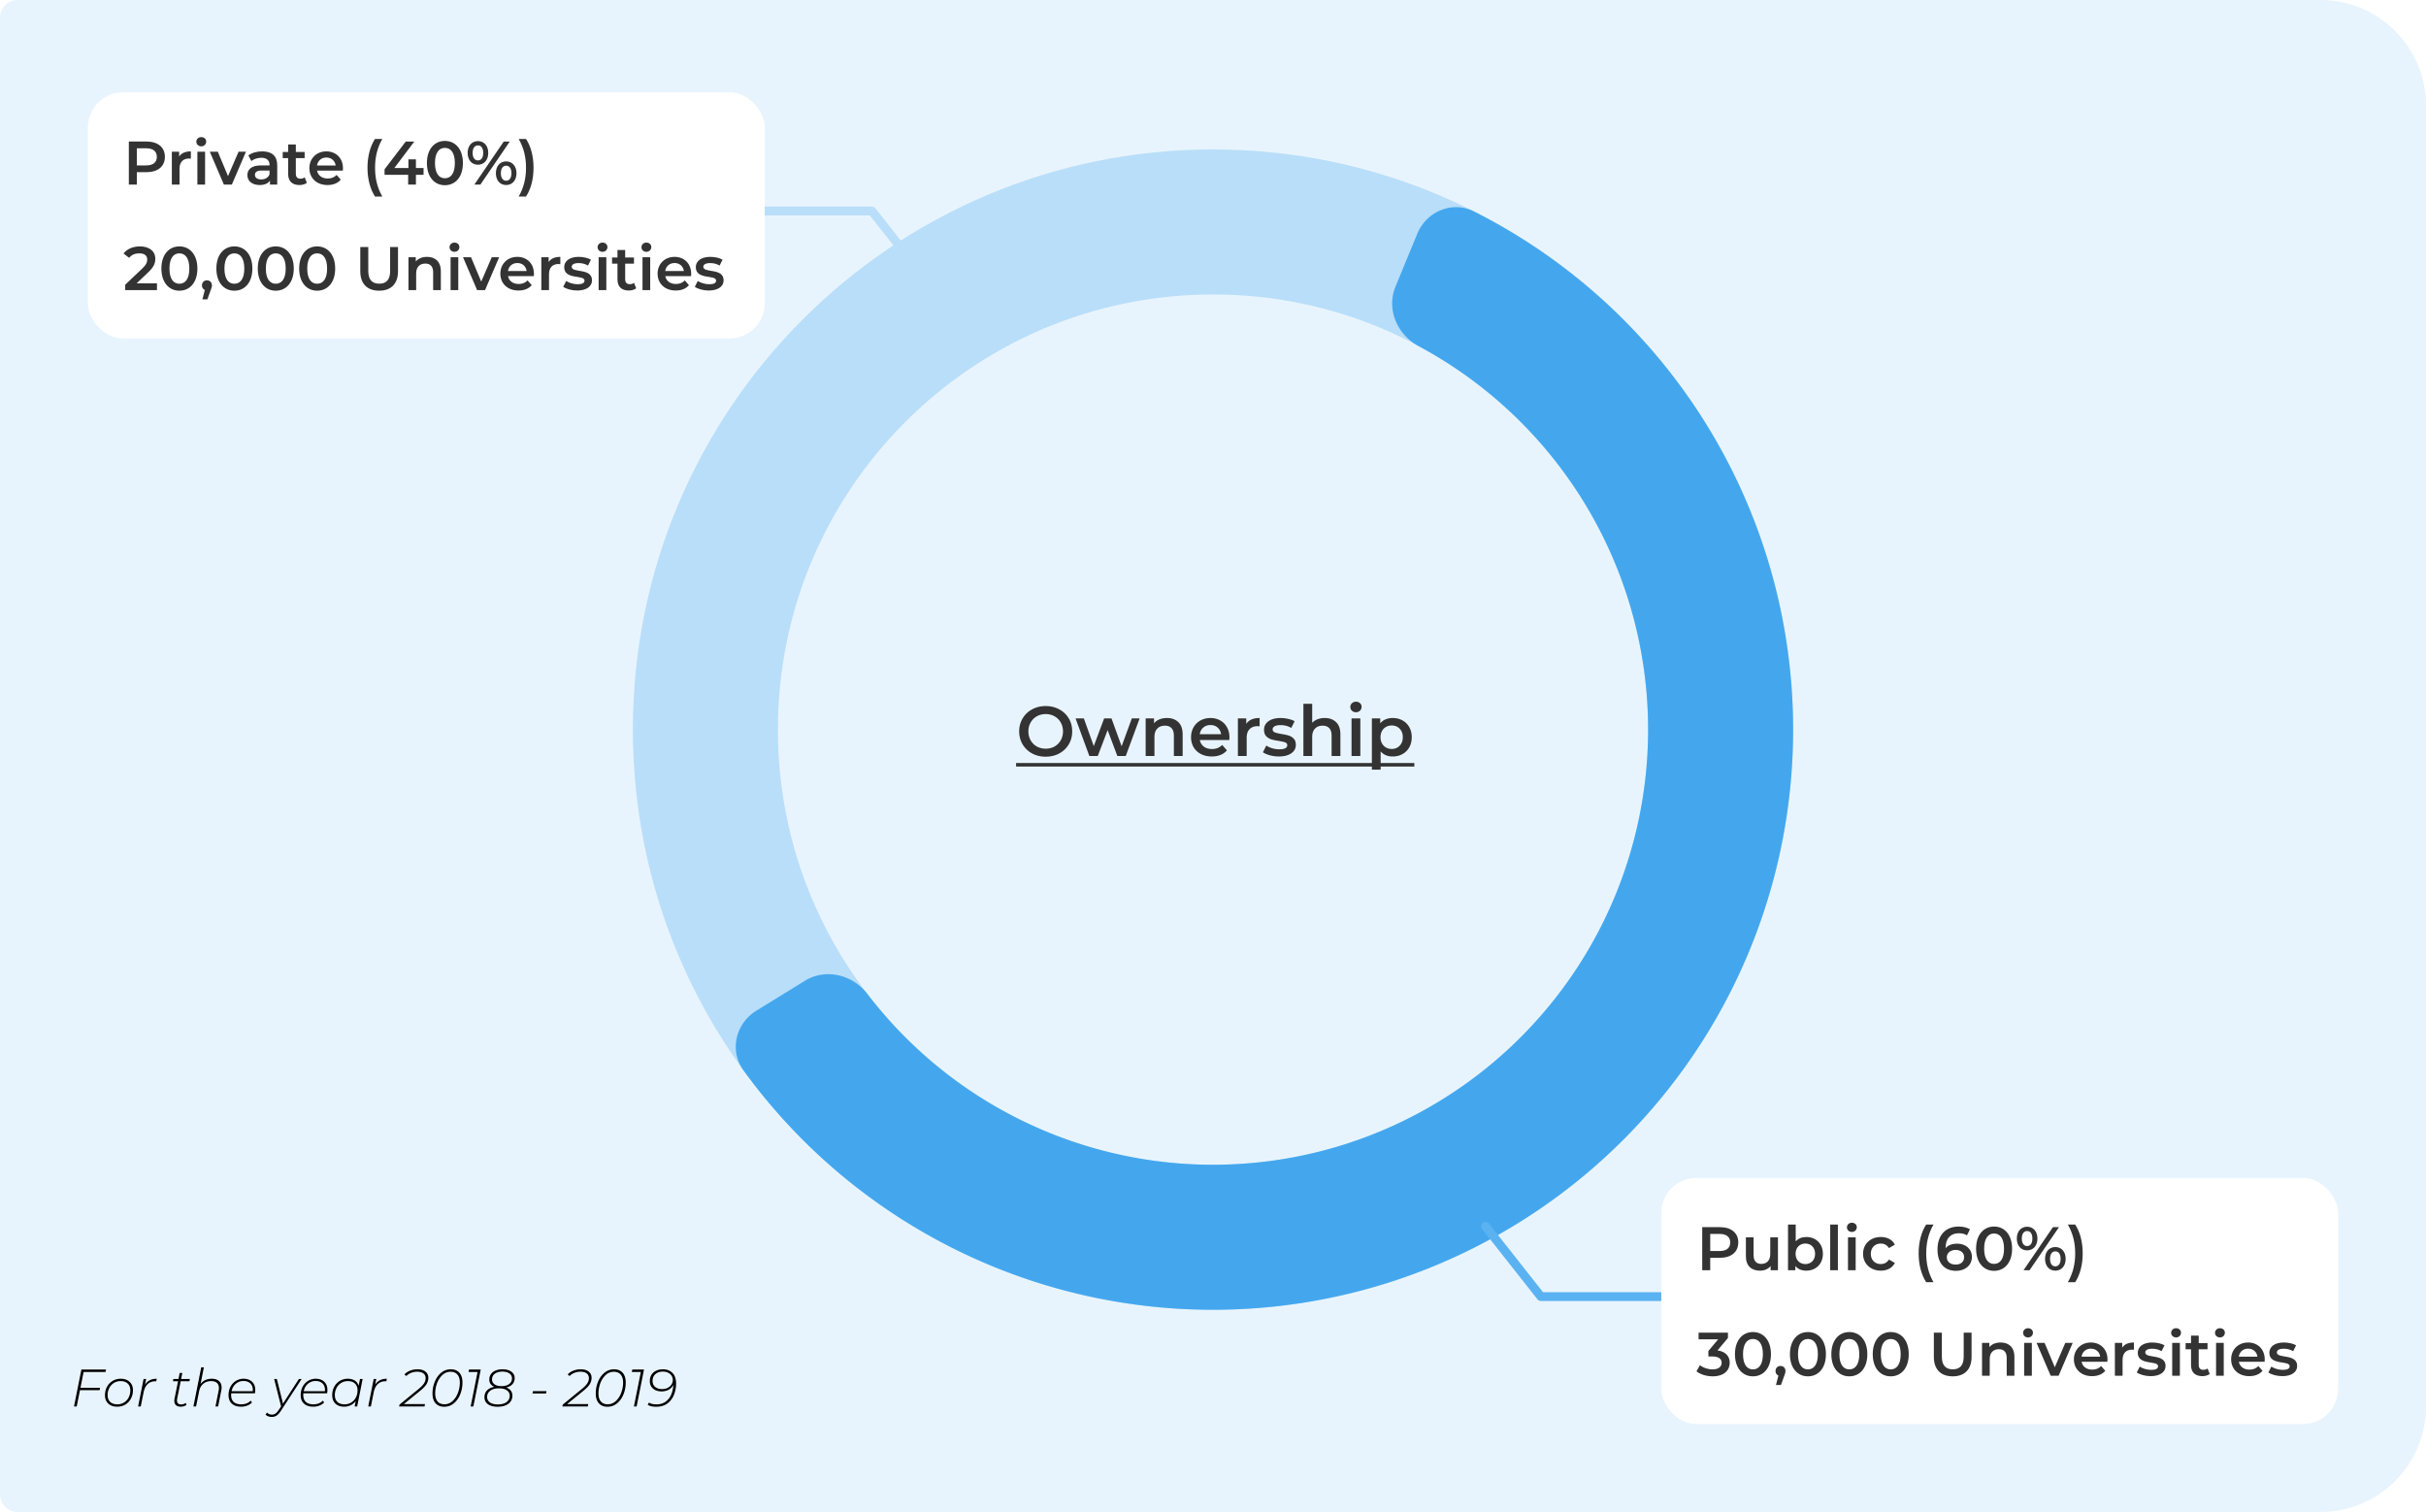 <svg width="552" height="344" fill="none" xmlns="http://www.w3.org/2000/svg"><path d="M0 4a4 4 0 014-4h524c13.255 0 24 10.745 24 24v296c0 13.255-10.745 24-24 24H4a4 4 0 01-4-4V4z" fill="#E8F4FD"/><path d="M19.024 312.152l-.72 3.588h4.464l-.108.552h-4.464L17.452 320h-.612l1.68-8.4h5.616l-.12.552h-4.992zm7.636 7.896c-.848 0-1.524-.236-2.028-.708-.496-.472-.744-1.104-.744-1.896 0-.712.152-1.352.456-1.92a3.515 3.515 0 011.284-1.344c.544-.328 1.16-.492 1.848-.492.848 0 1.52.236 2.016.708.504.464.756 1.096.756 1.896a3.99 3.99 0 01-.468 1.932 3.428 3.428 0 01-1.272 1.344c-.544.32-1.16.48-1.848.48zm.048-.54c.56 0 1.06-.136 1.5-.408.448-.272.8-.648 1.056-1.128a3.485 3.485 0 00.384-1.644c0-.664-.196-1.18-.588-1.548-.384-.368-.928-.552-1.632-.552-.56 0-1.064.14-1.512.42a2.88 2.88 0 00-1.044 1.14 3.388 3.388 0 00-.384 1.62c0 .664.192 1.18.576 1.548.392.368.94.552 1.644.552zm6.29-4.452c.28-.456.635-.796 1.067-1.02.44-.232.972-.348 1.596-.348l-.108.588-.192-.012c-.712 0-1.296.212-1.752.636-.456.424-.768 1.052-.936 1.884L32.025 320h-.6l1.248-6.264h.588l-.264 1.32zm7.324 3.132c-.032.152-.048.3-.048.444 0 .6.32.9.96.9.384 0 .724-.116 1.02-.348l.18.444c-.344.28-.792.42-1.344.42-.448 0-.8-.116-1.056-.348-.248-.24-.372-.568-.372-.984 0-.168.016-.328.048-.48l.804-3.984H39.35l.096-.516h1.164l.276-1.368h.6l-.276 1.368h1.992l-.096.516h-1.992l-.792 3.936zm7.877-4.5c.712 0 1.26.18 1.644.54.384.352.576.84.576 1.464 0 .216-.024.444-.072.684l-.72 3.624h-.6l.72-3.624c.04-.184.06-.384.06-.6 0-.496-.152-.876-.456-1.14-.296-.272-.732-.408-1.308-.408-.72 0-1.32.204-1.8.612-.48.4-.796.984-.948 1.752L44.611 320h-.6l1.776-8.904h.6l-.756 3.804c.592-.808 1.448-1.212 2.568-1.212zM52.613 317a4.79 4.79 0 00-.024.396c0 .68.196 1.204.588 1.572.392.36.968.54 1.728.54.44 0 .844-.072 1.212-.216.376-.152.688-.36.936-.624l.276.42c-.28.304-.64.54-1.08.708a3.807 3.807 0 01-1.392.252c-.888 0-1.588-.232-2.1-.696-.504-.464-.756-1.108-.756-1.932 0-.704.148-1.34.444-1.908a3.34 3.34 0 011.224-1.332 3.215 3.215 0 011.752-.492c.816 0 1.464.232 1.944.696.48.464.72 1.104.72 1.92 0 .192-.024.424-.072.696h-5.4zm2.796-2.796c-.68 0-1.268.212-1.764.636-.488.424-.808.988-.96 1.692h4.824c.008-.072.012-.176.012-.312 0-.632-.192-1.124-.576-1.476-.384-.36-.896-.54-1.536-.54zm13.23-.468l-4.68 7.188c-.352.544-.688.92-1.008 1.128-.312.216-.684.324-1.116.324-.288 0-.56-.048-.816-.144a1.38 1.38 0 01-.6-.408l.348-.444c.28.312.656.468 1.128.468.288 0 .548-.08.78-.24.24-.16.492-.44.756-.84l.528-.792-1.584-6.24h.612l1.404 5.604 3.624-5.604h.624zM69.03 317a4.79 4.79 0 00-.024.396c0 .68.196 1.204.588 1.572.392.36.968.54 1.728.54.44 0 .844-.072 1.212-.216.376-.152.688-.36.936-.624l.276.42c-.28.304-.64.54-1.08.708a3.807 3.807 0 01-1.392.252c-.888 0-1.588-.232-2.1-.696-.504-.464-.756-1.108-.756-1.932 0-.704.148-1.34.444-1.908a3.34 3.34 0 011.224-1.332 3.215 3.215 0 011.752-.492c.816 0 1.464.232 1.944.696.48.464.72 1.104.72 1.92 0 .192-.024.424-.072.696h-5.4zm2.796-2.796c-.68 0-1.268.212-1.764.636-.488.424-.808.988-.96 1.692h4.824c.008-.072.012-.176.012-.312 0-.632-.192-1.124-.576-1.476-.384-.36-.896-.54-1.536-.54zm10.688-.468L81.267 320h-.576l.24-1.224c-.304.4-.684.712-1.14.936a3.307 3.307 0 01-1.5.336c-.816 0-1.472-.232-1.968-.696-.488-.472-.732-1.108-.732-1.908 0-.712.152-1.352.456-1.92a3.35 3.35 0 011.26-1.344 3.464 3.464 0 011.824-.492c.648 0 1.184.14 1.608.42.424.28.712.676.864 1.188l.312-1.56h.6zm-4.104 5.772c.56 0 1.06-.136 1.5-.408.448-.272.8-.648 1.056-1.128a3.485 3.485 0 00.384-1.644c0-.664-.196-1.18-.588-1.548-.384-.368-.928-.552-1.632-.552-.56 0-1.064.14-1.512.42a2.88 2.88 0 00-1.044 1.14 3.388 3.388 0 00-.384 1.62c0 .664.192 1.18.576 1.548.392.368.94.552 1.644.552zm6.945-4.452c.28-.456.636-.796 1.068-1.02.44-.232.972-.348 1.596-.348l-.108.588-.192-.012c-.712 0-1.296.212-1.752.636-.456.424-.768 1.052-.936 1.884L84.384 320h-.6l1.248-6.264h.588l-.264 1.32zm6.533 4.392H96.7l-.108.552H90.81l.096-.432 4.296-3.516c.624-.512 1.052-.952 1.284-1.32.24-.368.36-.76.36-1.176 0-.456-.164-.812-.492-1.068-.32-.264-.808-.396-1.464-.396a3.56 3.56 0 00-1.356.264 2.848 2.848 0 00-1.08.72l-.432-.372a3.44 3.44 0 011.284-.852 4.417 4.417 0 011.656-.312c.808 0 1.424.176 1.848.528.432.352.648.824.648 1.416 0 .496-.136.972-.408 1.428-.272.448-.748.948-1.428 1.5l-3.732 3.036zm9.175.612c-.832 0-1.484-.264-1.956-.792-.464-.528-.696-1.264-.696-2.208 0-.952.172-1.848.516-2.688.344-.848.832-1.532 1.464-2.052a3.355 3.355 0 012.196-.78c.832 0 1.48.264 1.944.792.464.528.696 1.264.696 2.208 0 .952-.172 1.852-.516 2.7-.336.84-.82 1.52-1.452 2.04s-1.364.78-2.196.78zm.06-.564c.704 0 1.32-.244 1.848-.732.536-.488.944-1.112 1.224-1.872.288-.76.432-1.54.432-2.34 0-.784-.184-1.388-.552-1.812-.368-.424-.884-.636-1.548-.636-.712 0-1.332.244-1.86.732s-.936 1.112-1.224 1.872c-.28.76-.42 1.54-.42 2.34 0 .784.18 1.388.54 1.812.368.424.888.636 1.56.636zm8.259-7.896l-1.68 8.4h-.612l1.572-7.848h-2.052l.108-.552h2.664zm5.802 4.08c.456.168.804.412 1.044.732.24.312.36.688.36 1.128 0 .512-.14.96-.42 1.344-.272.376-.66.668-1.164.876-.504.2-1.092.3-1.764.3-.944 0-1.684-.192-2.22-.576-.528-.392-.792-.928-.792-1.608 0-.616.196-1.128.588-1.536.392-.408.948-.68 1.668-.816-.376-.16-.664-.38-.864-.66a1.697 1.697 0 01-.288-.984c0-.472.124-.884.372-1.236.248-.36.6-.632 1.056-.816.456-.192.988-.288 1.596-.288.832 0 1.496.18 1.992.54.504.36.756.848.756 1.464 0 .544-.168 1.004-.504 1.38-.336.368-.808.62-1.416.756zm-3.228-1.836c0 .472.188.844.564 1.116.376.272.904.408 1.584.408.736 0 1.316-.156 1.74-.468.432-.32.648-.748.648-1.284 0-.48-.196-.856-.588-1.128-.392-.28-.92-.42-1.584-.42-.72 0-1.296.16-1.728.48-.424.32-.636.752-.636 1.296zm1.308 5.688c.84 0 1.5-.176 1.98-.528.488-.36.732-.844.732-1.452 0-.52-.216-.928-.648-1.224-.432-.304-1.032-.456-1.8-.456-.832 0-1.488.18-1.968.54-.48.352-.72.828-.72 1.428 0 .528.212.944.636 1.248.432.296 1.028.444 1.788.444zm8-3.024h3.084l-.108.54h-3.084l.108-.54zm7.773 2.94h4.812l-.108.552h-5.784l.096-.432 4.296-3.516c.624-.512 1.052-.952 1.284-1.32.24-.368.36-.76.36-1.176 0-.456-.164-.812-.492-1.068-.32-.264-.808-.396-1.464-.396a3.56 3.56 0 00-1.356.264 2.848 2.848 0 00-1.08.72l-.432-.372a3.44 3.44 0 011.284-.852 4.417 4.417 0 011.656-.312c.808 0 1.424.176 1.848.528.432.352.648.824.648 1.416 0 .496-.136.972-.408 1.428-.272.448-.748.948-1.428 1.5l-3.732 3.036zm9.174.612c-.832 0-1.484-.264-1.956-.792-.464-.528-.696-1.264-.696-2.208 0-.952.172-1.848.516-2.688.344-.848.832-1.532 1.464-2.052a3.355 3.355 0 012.196-.78c.832 0 1.48.264 1.944.792.464.528.696 1.264.696 2.208 0 .952-.172 1.852-.516 2.7-.336.84-.82 1.52-1.452 2.04s-1.364.78-2.196.78zm.06-.564c.704 0 1.32-.244 1.848-.732.536-.488.944-1.112 1.224-1.872.288-.76.432-1.54.432-2.34 0-.784-.184-1.388-.552-1.812-.368-.424-.884-.636-1.548-.636-.712 0-1.332.244-1.86.732s-.936 1.112-1.224 1.872c-.28.76-.42 1.54-.42 2.34 0 .784.18 1.388.54 1.812.368.424.888.636 1.56.636zm8.259-7.896l-1.68 8.4h-.612l1.572-7.848h-2.052l.108-.552h2.664zm4.303-.06c.912 0 1.64.28 2.184.84.544.552.816 1.356.816 2.412 0 .872-.156 1.708-.468 2.508-.304.8-.796 1.46-1.476 1.98-.68.52-1.544.78-2.592.78-.808 0-1.452-.148-1.932-.444l.3-.504c.416.272.976.408 1.68.408.864 0 1.58-.216 2.148-.648a3.86 3.86 0 001.26-1.656c.272-.672.42-1.384.444-2.136-.248.504-.612.88-1.092 1.128-.472.24-.996.36-1.572.36-.512 0-.972-.092-1.38-.276a2.22 2.22 0 01-.948-.804c-.232-.352-.348-.772-.348-1.26 0-.544.124-1.02.372-1.428a2.5 2.5 0 011.056-.936c.456-.216.972-.324 1.548-.324zm-.192 4.5c.48 0 .904-.092 1.272-.276.376-.184.664-.436.864-.756.208-.32.312-.672.312-1.056 0-.32-.088-.624-.264-.912-.168-.288-.424-.52-.768-.696-.336-.184-.744-.276-1.224-.276-.712 0-1.284.192-1.716.576-.424.376-.636.888-.636 1.536 0 .584.196 1.04.588 1.368.4.328.924.492 1.572.492z" fill="#000"/><path d="M408 166c0 72.902-59.098 132-132 132s-132-59.098-132-132S203.098 34 276 34s132 59.098 132 132zm-231 0c0 54.676 44.324 99 99 99s99-44.324 99-99-44.324-99-99-99-99 44.324-99 99z" fill="#B9DEF9"/><path d="M322.472 53.198c2.103-5.107 7.969-7.575 12.902-5.09a131.996 131.996 0 0168.92 86.832 132.003 132.003 0 01-138.399 162.673 132.004 132.004 0 01-96.752-54.118c-3.243-4.471-1.746-10.656 2.957-13.551l11.071-6.814c4.704-2.895 10.825-1.391 14.179 2.996a99.014 99.014 0 0071.071 38.584 99.008 99.008 0 0082.982-34.559 98.996 98.996 0 00-.246-128.59 98.995 98.995 0 00-28.408-22.828c-4.868-2.608-7.333-8.409-5.229-13.516l4.952-12.02z" fill="#44A7EE"/><path d="M338 279l12.609 16H378" stroke="#5BB2F0" stroke-width="2" stroke-linecap="round" stroke-linejoin="round"/><g filter="url(#filter0_d)"><rect x="378" y="267" width="154" height="56" rx="8" fill="#fff"/><path d="M391.348 278.2h-4.032v9.8h1.82v-2.828h2.212c2.576 0 4.172-1.33 4.172-3.486 0-2.17-1.596-3.486-4.172-3.486zm-.084 5.432h-2.128v-3.892h2.128c1.596 0 2.422.714 2.422 1.946s-.826 1.946-2.422 1.946zm11.53-3.108v3.78c0 1.498-.826 2.254-2.044 2.254-1.106 0-1.75-.644-1.75-2.002v-4.032h-1.75v4.27c0 2.254 1.302 3.304 3.22 3.304.966 0 1.848-.364 2.408-1.05V288h1.666v-7.476h-1.75zm8.186-.084c-.952 0-1.792.322-2.394.994v-3.822h-1.75V288h1.666v-.966c.588.714 1.456 1.064 2.478 1.064 2.184 0 3.794-1.512 3.794-3.836s-1.61-3.822-3.794-3.822zm-.196 6.16c-1.26 0-2.226-.91-2.226-2.338s.966-2.338 2.226-2.338 2.212.91 2.212 2.338-.952 2.338-2.212 2.338zm5.649 1.4h1.75v-10.388h-1.75V288zm4.929-8.708c.658 0 1.12-.476 1.12-1.092 0-.574-.476-1.008-1.12-1.008-.644 0-1.12.462-1.12 1.05 0 .588.476 1.05 1.12 1.05zM420.48 288h1.75v-7.476h-1.75V288zm7.477.098c1.456 0 2.618-.63 3.192-1.75l-1.344-.784c-.448.714-1.12 1.036-1.862 1.036-1.288 0-2.268-.882-2.268-2.338 0-1.442.98-2.338 2.268-2.338.742 0 1.414.322 1.862 1.036l1.344-.784c-.574-1.134-1.736-1.736-3.192-1.736-2.366 0-4.046 1.582-4.046 3.822s1.68 3.836 4.046 3.836zm10.31 2.618h1.666c-1.162-2.044-1.652-4.158-1.652-6.552 0-2.394.49-4.508 1.652-6.552h-1.666c-1.092 1.666-1.708 3.976-1.708 6.552 0 2.576.616 4.858 1.708 6.552zm7.037-8.764c-1.092 0-2.03.336-2.618 1.022v-.014c0-2.226 1.162-3.374 3.01-3.374.686 0 1.33.126 1.862.476l.672-1.372c-.658-.42-1.596-.63-2.576-.63-2.842 0-4.802 1.848-4.802 5.208 0 3.15 1.568 4.872 4.242 4.872 2.002 0 3.584-1.232 3.584-3.178 0-1.834-1.442-3.01-3.374-3.01zm-.308 4.76c-1.302 0-2.03-.728-2.03-1.652 0-.966.812-1.68 1.988-1.68 1.19 0 1.96.644 1.96 1.666 0 1.022-.784 1.666-1.918 1.666zm8.722 1.428c2.338 0 4.102-1.82 4.102-5.04 0-3.22-1.764-5.04-4.102-5.04-2.324 0-4.088 1.82-4.088 5.04 0 3.22 1.764 5.04 4.088 5.04zm0-1.582c-1.33 0-2.254-1.092-2.254-3.458s.924-3.458 2.254-3.458c1.344 0 2.268 1.092 2.268 3.458s-.924 3.458-2.268 3.458zm7.516-3.08c1.4 0 2.352-1.064 2.352-2.688s-.952-2.688-2.352-2.688-2.338 1.078-2.338 2.688.938 2.688 2.338 2.688zm-.812 4.522h1.372l6.692-9.8h-1.372l-6.692 9.8zm.812-5.502c-.728 0-1.204-.63-1.204-1.708 0-1.078.476-1.708 1.204-1.708.756 0 1.204.616 1.204 1.708s-.448 1.708-1.204 1.708zm6.426 5.6c1.4 0 2.352-1.078 2.352-2.688s-.952-2.688-2.352-2.688-2.338 1.078-2.338 2.688.938 2.688 2.338 2.688zm0-.98c-.742 0-1.204-.616-1.204-1.708s.462-1.708 1.204-1.708 1.204.63 1.204 1.708c0 1.078-.462 1.708-1.204 1.708zm4.519 3.598c1.106-1.694 1.708-3.976 1.708-6.552 0-2.576-.602-4.886-1.708-6.552h-1.666c1.162 2.044 1.666 4.158 1.666 6.552 0 2.394-.504 4.508-1.666 6.552h1.666zm-81.391 15.53l2.38-2.828V302.2h-6.678v1.526h4.452l-2.226 2.646v1.246h.896c1.484 0 2.128.574 2.128 1.456 0 .91-.77 1.484-2.072 1.484-1.106 0-2.17-.378-2.87-.966l-.784 1.414c.91.714 2.296 1.134 3.682 1.134 2.632 0 3.878-1.428 3.878-3.08 0-1.47-.938-2.576-2.786-2.814zm8.064 5.894c2.338 0 4.102-1.82 4.102-5.04 0-3.22-1.764-5.04-4.102-5.04-2.324 0-4.088 1.82-4.088 5.04 0 3.22 1.764 5.04 4.088 5.04zm0-1.582c-1.33 0-2.254-1.092-2.254-3.458s.924-3.458 2.254-3.458c1.344 0 2.268 1.092 2.268 3.458s-.924 3.458-2.268 3.458zm6.274-.784c-.644 0-1.134.462-1.134 1.162 0 .504.266.868.658 1.036l-.56 2.142h1.134l.714-1.974c.252-.644.322-.896.322-1.204 0-.686-.476-1.162-1.134-1.162zm6.236 2.366c2.338 0 4.102-1.82 4.102-5.04 0-3.22-1.764-5.04-4.102-5.04-2.324 0-4.088 1.82-4.088 5.04 0 3.22 1.764 5.04 4.088 5.04zm0-1.582c-1.33 0-2.254-1.092-2.254-3.458s.924-3.458 2.254-3.458c1.344 0 2.268 1.092 2.268 3.458s-.924 3.458-2.268 3.458zm9.42 1.582c2.338 0 4.102-1.82 4.102-5.04 0-3.22-1.764-5.04-4.102-5.04-2.324 0-4.088 1.82-4.088 5.04 0 3.22 1.764 5.04 4.088 5.04zm0-1.582c-1.33 0-2.254-1.092-2.254-3.458s.924-3.458 2.254-3.458c1.344 0 2.268 1.092 2.268 3.458s-.924 3.458-2.268 3.458zm9.42 1.582c2.338 0 4.102-1.82 4.102-5.04 0-3.22-1.764-5.04-4.102-5.04-2.324 0-4.088 1.82-4.088 5.04 0 3.22 1.764 5.04 4.088 5.04zm0-1.582c-1.33 0-2.254-1.092-2.254-3.458s.924-3.458 2.254-3.458c1.344 0 2.268 1.092 2.268 3.458s-.924 3.458-2.268 3.458zm14.115 1.582c2.674 0 4.284-1.554 4.284-4.41v-5.53h-1.792v5.46c0 2.016-.896 2.884-2.478 2.884-1.582 0-2.492-.868-2.492-2.884v-5.46h-1.82v5.53c0 2.856 1.61 4.41 4.298 4.41zm10.907-7.7c-1.092 0-2.002.364-2.576 1.05v-.966h-1.666V312h1.75v-3.78c0-1.498.84-2.254 2.086-2.254 1.12 0 1.778.644 1.778 1.974V312h1.75v-4.284c0-2.254-1.33-3.276-3.122-3.276zm6.224-1.148c.658 0 1.12-.476 1.12-1.092 0-.574-.476-1.008-1.12-1.008-.644 0-1.12.462-1.12 1.05 0 .588.476 1.05 1.12 1.05zm-.882 8.708h1.75v-7.476h-1.75V312zm9.367-7.476l-2.394 5.544-2.324-5.544h-1.82l3.206 7.476h1.806l3.206-7.476h-1.68zm9.597 3.78c0-2.338-1.596-3.864-3.78-3.864-2.226 0-3.864 1.596-3.864 3.822s1.624 3.836 4.13 3.836c1.288 0 2.338-.42 3.01-1.218l-.938-1.078c-.532.546-1.19.812-2.03.812-1.302 0-2.212-.7-2.422-1.792h5.866c.014-.168.028-.378.028-.518zm-3.78-2.464c1.148 0 1.974.742 2.114 1.82h-4.242c.168-1.092.994-1.82 2.128-1.82zm7.127-.224v-1.092h-1.666V312h1.75v-3.626c0-1.526.84-2.31 2.17-2.31.126 0 .252.014.406.042v-1.666c-1.246 0-2.156.392-2.66 1.176zm6.481 6.482c2.1 0 3.388-.91 3.388-2.31 0-2.926-4.62-1.582-4.62-3.094 0-.49.504-.84 1.568-.84.714 0 1.428.14 2.142.56l.672-1.33c-.672-.406-1.806-.644-2.8-.644-2.016 0-3.29.924-3.29 2.338 0 2.982 4.62 1.638 4.62 3.066 0 .518-.462.826-1.568.826-.938 0-1.946-.308-2.604-.742l-.672 1.33c.672.476 1.918.84 3.164.84zm5.777-8.806c.658 0 1.12-.476 1.12-1.092 0-.574-.476-1.008-1.12-1.008-.644 0-1.12.462-1.12 1.05 0 .588.476 1.05 1.12 1.05zm-.882 8.708h1.75v-7.476h-1.75V312zm8.051-1.652c-.266.21-.616.308-.98.308-.672 0-1.036-.392-1.036-1.12v-3.556h2.002v-1.4h-2.002v-1.708h-1.75v1.708h-1.232v1.4h1.232v3.598c0 1.652.938 2.52 2.576 2.52.63 0 1.26-.168 1.68-.504l-.49-1.246zm2.812-7.056c.658 0 1.12-.476 1.12-1.092 0-.574-.476-1.008-1.12-1.008-.644 0-1.12.462-1.12 1.05 0 .588.476 1.05 1.12 1.05zm-.882 8.708h1.75v-7.476h-1.75V312zm11.075-3.696c0-2.338-1.596-3.864-3.78-3.864-2.226 0-3.864 1.596-3.864 3.822s1.624 3.836 4.13 3.836c1.288 0 2.338-.42 3.01-1.218l-.938-1.078c-.532.546-1.19.812-2.03.812-1.302 0-2.212-.7-2.422-1.792h5.866c.014-.168.028-.378.028-.518zm-3.78-2.464c1.148 0 1.974.742 2.114 1.82h-4.242c.168-1.092.994-1.82 2.128-1.82zm7.771 6.258c2.1 0 3.388-.91 3.388-2.31 0-2.926-4.62-1.582-4.62-3.094 0-.49.504-.84 1.568-.84.714 0 1.428.14 2.142.56l.672-1.33c-.672-.406-1.806-.644-2.8-.644-2.016 0-3.29.924-3.29 2.338 0 2.982 4.62 1.638 4.62 3.066 0 .518-.462.826-1.568.826-.938 0-1.946-.308-2.604-.742l-.672 1.33c.672.476 1.918.84 3.164.84z" fill="#333"/></g><path d="M237.931 172.16c-1.141 0-2.17-.245-3.088-.736a5.585 5.585 0 01-2.16-2.064c-.522-.885-.784-1.872-.784-2.96 0-1.088.262-2.069.784-2.944a5.445 5.445 0 012.16-2.064c.918-.501 1.947-.752 3.088-.752 1.142 0 2.171.251 3.088.752a5.462 5.462 0 012.16 2.048c.523.875.784 1.861.784 2.96s-.261 2.085-.784 2.96a5.571 5.571 0 01-2.16 2.064c-.917.491-1.946.736-3.088.736zm0-1.824c.747 0 1.419-.165 2.016-.496a3.711 3.711 0 001.408-1.408 4.07 4.07 0 00.512-2.032c0-.747-.17-1.419-.512-2.016a3.57 3.57 0 00-1.408-1.408c-.597-.341-1.269-.512-2.016-.512-.746 0-1.418.171-2.016.512-.597.331-1.066.8-1.408 1.408-.341.597-.512 1.269-.512 2.016 0 .747.171 1.424.512 2.032a3.725 3.725 0 001.408 1.408c.598.331 1.27.496 2.016.496zm21.373-6.88L256.152 172h-1.92l-2.208-5.888-2.24 5.888h-1.92l-3.136-8.544h1.888l2.256 6.304 2.352-6.304h1.68l2.304 6.336 2.32-6.336h1.776zm6.223-.096c1.078 0 1.942.315 2.592.944.651.629.976 1.563.976 2.8V172h-2v-4.64c0-.747-.176-1.307-.528-1.68-.352-.384-.853-.576-1.504-.576-.736 0-1.317.224-1.744.672-.426.437-.64 1.072-.64 1.904V172h-2v-8.544h1.904v1.104a3.131 3.131 0 011.248-.896c.502-.203 1.067-.304 1.696-.304zm14.215 4.416c0 .139-.01.336-.032.592h-6.704c.118.629.422 1.131.912 1.504.502.363 1.12.544 1.856.544.939 0 1.712-.309 2.32-.928l1.072 1.232a3.61 3.61 0 01-1.456 1.04c-.586.235-1.248.352-1.984.352-.938 0-1.765-.187-2.48-.56a4.11 4.11 0 01-1.664-1.552c-.384-.672-.576-1.429-.576-2.272 0-.832.187-1.579.56-2.24a4.067 4.067 0 011.584-1.568c.672-.373 1.43-.56 2.272-.56.832 0 1.574.187 2.224.56.662.363 1.174.88 1.536 1.552.374.661.56 1.429.56 2.304zm-4.32-2.816c-.64 0-1.184.192-1.632.576-.437.373-.704.875-.8 1.504h4.848c-.085-.619-.346-1.12-.784-1.504-.437-.384-.981-.576-1.632-.576zm8.146-.256c.576-.896 1.589-1.344 3.04-1.344v1.904a2.548 2.548 0 00-.464-.048c-.779 0-1.387.229-1.824.688-.438.448-.656 1.099-.656 1.952V172h-2v-8.544h1.904v1.248zm7.407 7.408c-.693 0-1.37-.091-2.032-.272-.661-.181-1.189-.411-1.584-.688l.768-1.52c.384.256.843.464 1.376.624a6.046 6.046 0 001.6.224c1.195 0 1.792-.315 1.792-.944 0-.299-.154-.507-.464-.624-.298-.117-.784-.229-1.456-.336-.704-.107-1.28-.229-1.728-.368a2.747 2.747 0 01-1.152-.72c-.32-.352-.48-.837-.48-1.456 0-.811.336-1.456 1.008-1.936.683-.491 1.6-.736 2.752-.736.587 0 1.174.069 1.76.208.587.128 1.067.304 1.44.528l-.768 1.52c-.725-.427-1.541-.64-2.448-.64-.586 0-1.034.091-1.344.272-.298.171-.448.4-.448.688 0 .32.16.549.48.688.331.128.838.251 1.52.368.683.107 1.243.229 1.68.368.438.139.811.373 1.12.704.32.331.48.8.48 1.408 0 .8-.346 1.44-1.04 1.92-.693.48-1.637.72-2.832.72zm10.443-8.752c1.077 0 1.941.315 2.592.944.65.629.976 1.563.976 2.8V172h-2v-4.64c0-.747-.176-1.307-.528-1.68-.352-.384-.854-.576-1.504-.576-.736 0-1.318.224-1.744.672-.427.437-.64 1.072-.64 1.904V172h-2v-11.872h2v4.32c.33-.352.736-.619 1.216-.8a4.439 4.439 0 011.632-.288zm6.105.096h2V172h-2v-8.544zm1.008-1.408a1.3 1.3 0 01-.912-.336 1.151 1.151 0 01-.368-.864 1.1 1.1 0 01.368-.848c.245-.235.549-.352.912-.352a1.3 1.3 0 01.912.336c.245.213.368.485.368.816 0 .352-.123.651-.368.896-.235.235-.539.352-.912.352zm8.353 1.312c.832 0 1.573.181 2.224.544a3.913 3.913 0 011.552 1.536c.373.661.56 1.424.56 2.288 0 .864-.187 1.632-.56 2.304a3.913 3.913 0 01-1.552 1.536c-.651.363-1.392.544-2.224.544-1.152 0-2.064-.384-2.736-1.152v4.144h-2v-11.648h1.904v1.12a3.115 3.115 0 011.216-.912 4.187 4.187 0 011.616-.304zm-.224 7.04c.736 0 1.339-.245 1.808-.736.48-.491.72-1.136.72-1.936s-.24-1.445-.72-1.936c-.469-.491-1.072-.736-1.808-.736-.48 0-.912.112-1.296.336a2.315 2.315 0 00-.912.928c-.224.405-.336.875-.336 1.408 0 .533.112 1.003.336 1.408.224.405.528.72.912.944.384.213.816.32 1.296.32z" fill="#333"/><path d="M231.195 173.6h90.617v.8h-90.617v-.8z" fill="#333"/><path d="M211 64l-12.609-16H171" stroke="#B9DEF9" stroke-width="2" stroke-linecap="round" stroke-linejoin="round"/><g filter="url(#filter1_d)"><rect x="20" y="20" width="154" height="56" rx="8" fill="#fff"/><path d="M33.348 31.2h-4.032V41h1.82v-2.828h2.212c2.576 0 4.172-1.33 4.172-3.486 0-2.17-1.596-3.486-4.172-3.486zm-.084 5.432h-2.128V32.74h2.128c1.596 0 2.422.714 2.422 1.946s-.826 1.946-2.422 1.946zm7.503-2.016v-1.092h-1.666V41h1.75v-3.626c0-1.526.84-2.31 2.17-2.31.126 0 .252.014.406.042V33.44c-1.246 0-2.156.392-2.66 1.176zm5.027-2.324c.658 0 1.12-.476 1.12-1.092 0-.574-.476-1.008-1.12-1.008-.644 0-1.12.462-1.12 1.05 0 .588.476 1.05 1.12 1.05zM44.912 41h1.75v-7.476h-1.75V41zm9.367-7.476l-2.395 5.544-2.324-5.544h-1.82L50.947 41h1.806l3.206-7.476h-1.68zm5.397-.084c-1.204 0-2.366.308-3.164.924l.686 1.274c.56-.462 1.428-.742 2.268-.742 1.246 0 1.862.602 1.862 1.624v.112h-1.932c-2.268 0-3.108.98-3.108 2.226 0 1.302 1.078 2.24 2.786 2.24 1.12 0 1.932-.364 2.352-1.008V41h1.652v-4.382c0-2.156-1.246-3.178-3.402-3.178zm-.238 6.384c-.896 0-1.428-.406-1.428-1.036 0-.546.322-.994 1.512-.994h1.806v.868c-.294.77-1.036 1.162-1.89 1.162zm9.89-.476c-.266.21-.616.308-.98.308-.672 0-1.036-.392-1.036-1.12V34.98h2.002v-1.4h-2.002v-1.708h-1.75v1.708H64.33v1.4h1.232v3.598c0 1.652.938 2.52 2.576 2.52.63 0 1.26-.168 1.68-.504l-.49-1.246zm8.711-2.044c0-2.338-1.596-3.864-3.78-3.864-2.226 0-3.864 1.596-3.864 3.822s1.624 3.836 4.13 3.836c1.288 0 2.338-.42 3.01-1.218l-.938-1.078c-.532.546-1.19.812-2.03.812-1.302 0-2.212-.7-2.422-1.792h5.866c.014-.168.028-.378.028-.518zm-3.78-2.464c1.148 0 1.974.742 2.114 1.82h-4.242c.168-1.092.994-1.82 2.128-1.82zm11.066 8.876h1.666c-1.162-2.044-1.652-4.158-1.652-6.552 0-2.394.49-4.508 1.652-6.552h-1.666c-1.092 1.666-1.708 3.976-1.708 6.552 0 2.576.616 4.858 1.708 6.552zm11.049-6.482h-1.736V35.26h-1.709v1.974h-3.206l4.55-6.034h-1.945l-4.83 6.314v1.26h5.376V41h1.764v-2.226h1.736v-1.54zm4.853 3.906c2.338 0 4.102-1.82 4.102-5.04 0-3.22-1.764-5.04-4.102-5.04-2.324 0-4.088 1.82-4.088 5.04 0 3.22 1.764 5.04 4.088 5.04zm0-1.582c-1.33 0-2.254-1.092-2.254-3.458s.924-3.458 2.254-3.458c1.344 0 2.268 1.092 2.268 3.458s-.924 3.458-2.268 3.458zm7.516-3.08c1.4 0 2.352-1.064 2.352-2.688s-.952-2.688-2.352-2.688-2.338 1.078-2.338 2.688.938 2.688 2.338 2.688zM107.931 41h1.372l6.692-9.8h-1.372l-6.692 9.8zm.812-5.502c-.728 0-1.204-.63-1.204-1.708 0-1.078.476-1.708 1.204-1.708.756 0 1.204.616 1.204 1.708s-.448 1.708-1.204 1.708zm6.426 5.6c1.4 0 2.352-1.078 2.352-2.688s-.952-2.688-2.352-2.688-2.338 1.078-2.338 2.688.938 2.688 2.338 2.688zm0-.98c-.742 0-1.204-.616-1.204-1.708s.462-1.708 1.204-1.708 1.204.63 1.204 1.708c0 1.078-.462 1.708-1.204 1.708zm4.52 3.598c1.106-1.694 1.708-3.976 1.708-6.552 0-2.576-.602-4.886-1.708-6.552h-1.666c1.162 2.044 1.666 4.158 1.666 6.552 0 2.394-.504 4.508-1.666 6.552h1.666zM31.094 63.46l2.618-2.492c1.358-1.274 1.624-2.142 1.624-3.094 0-1.736-1.372-2.814-3.5-2.814-1.61 0-2.968.602-3.724 1.624l1.274.98c.546-.7 1.344-1.022 2.296-1.022 1.204 0 1.82.518 1.82 1.414 0 .546-.168 1.12-1.12 2.03l-3.892 3.696V65h7.224v-1.54h-4.62zm9.717 1.68c2.338 0 4.102-1.82 4.102-5.04 0-3.22-1.764-5.04-4.102-5.04-2.324 0-4.088 1.82-4.088 5.04 0 3.22 1.764 5.04 4.088 5.04zm0-1.582c-1.33 0-2.254-1.092-2.254-3.458s.924-3.458 2.254-3.458c1.344 0 2.268 1.092 2.268 3.458s-.924 3.458-2.268 3.458zm6.274-.784c-.644 0-1.134.462-1.134 1.162 0 .504.266.868.658 1.036l-.56 2.142h1.134l.714-1.974c.252-.644.322-.896.322-1.204 0-.686-.476-1.162-1.134-1.162zm6.236 2.366c2.338 0 4.102-1.82 4.102-5.04 0-3.22-1.764-5.04-4.102-5.04-2.324 0-4.088 1.82-4.088 5.04 0 3.22 1.764 5.04 4.088 5.04zm0-1.582c-1.33 0-2.254-1.092-2.254-3.458s.924-3.458 2.254-3.458c1.344 0 2.268 1.092 2.268 3.458s-.924 3.458-2.268 3.458zm9.42 1.582c2.338 0 4.102-1.82 4.102-5.04 0-3.22-1.764-5.04-4.102-5.04-2.324 0-4.088 1.82-4.088 5.04 0 3.22 1.764 5.04 4.088 5.04zm0-1.582c-1.33 0-2.254-1.092-2.254-3.458s.924-3.458 2.254-3.458c1.344 0 2.268 1.092 2.268 3.458s-.924 3.458-2.268 3.458zm9.42 1.582c2.338 0 4.102-1.82 4.102-5.04 0-3.22-1.764-5.04-4.102-5.04-2.324 0-4.088 1.82-4.088 5.04 0 3.22 1.764 5.04 4.088 5.04zm0-1.582c-1.33 0-2.254-1.092-2.254-3.458s.924-3.458 2.254-3.458c1.344 0 2.268 1.092 2.268 3.458s-.924 3.458-2.268 3.458zm14.115 1.582c2.674 0 4.284-1.554 4.284-4.41V55.2h-1.792v5.46c0 2.016-.896 2.884-2.478 2.884-1.582 0-2.492-.868-2.492-2.884V55.2h-1.82v5.53c0 2.856 1.61 4.41 4.298 4.41zm10.907-7.7c-1.092 0-2.002.364-2.576 1.05v-.966h-1.666V65h1.75v-3.78c0-1.498.84-2.254 2.086-2.254 1.12 0 1.778.644 1.778 1.974V65h1.75v-4.284c0-2.254-1.33-3.276-3.122-3.276zm6.224-1.148c.658 0 1.12-.476 1.12-1.092 0-.574-.476-1.008-1.12-1.008-.644 0-1.12.462-1.12 1.05 0 .588.476 1.05 1.12 1.05zM102.525 65h1.75v-7.476h-1.75V65zm9.367-7.476l-2.394 5.544-2.324-5.544h-1.82L108.56 65h1.806l3.206-7.476h-1.68zm9.597 3.78c0-2.338-1.596-3.864-3.78-3.864-2.226 0-3.864 1.596-3.864 3.822s1.624 3.836 4.13 3.836c1.288 0 2.337-.42 3.01-1.218l-.938-1.078c-.532.546-1.19.812-2.03.812-1.302 0-2.212-.7-2.422-1.792h5.866c.014-.168.028-.378.028-.518zm-3.78-2.464c1.148 0 1.974.742 2.114 1.82h-4.242c.168-1.092.994-1.82 2.128-1.82zm7.126-.224v-1.092h-1.666V65h1.75v-3.626c0-1.526.84-2.31 2.17-2.31.126 0 .252.014.406.042V57.44c-1.246 0-2.156.392-2.66 1.176zm6.482 6.482c2.1 0 3.388-.91 3.388-2.31 0-2.926-4.62-1.582-4.62-3.094 0-.49.504-.84 1.568-.84.714 0 1.428.14 2.142.56l.672-1.33c-.672-.406-1.806-.644-2.8-.644-2.016 0-3.29.924-3.29 2.338 0 2.982 4.62 1.638 4.62 3.066 0 .518-.462.826-1.568.826-.938 0-1.946-.308-2.604-.742l-.672 1.33c.672.476 1.918.84 3.164.84zm5.777-8.806c.658 0 1.12-.476 1.12-1.092 0-.574-.476-1.008-1.12-1.008-.644 0-1.12.462-1.12 1.05 0 .588.476 1.05 1.12 1.05zM136.212 65h1.75v-7.476h-1.75V65zm8.051-1.652c-.266.21-.616.308-.98.308-.672 0-1.036-.392-1.036-1.12V58.98h2.002v-1.4h-2.002v-1.708h-1.75v1.708h-1.232v1.4h1.232v3.598c0 1.652.938 2.52 2.576 2.52.63 0 1.26-.168 1.68-.504l-.49-1.246zm2.812-7.056c.658 0 1.12-.476 1.12-1.092 0-.574-.476-1.008-1.12-1.008-.644 0-1.12.462-1.12 1.05 0 .588.476 1.05 1.12 1.05zM146.193 65h1.75v-7.476h-1.75V65zm11.075-3.696c0-2.338-1.596-3.864-3.78-3.864-2.226 0-3.864 1.596-3.864 3.822s1.624 3.836 4.13 3.836c1.288 0 2.338-.42 3.01-1.218l-.938-1.078c-.532.546-1.19.812-2.03.812-1.302 0-2.212-.7-2.422-1.792h5.866c.014-.168.028-.378.028-.518zm-3.78-2.464c1.148 0 1.974.742 2.114 1.82h-4.242c.168-1.092.994-1.82 2.128-1.82zm7.771 6.258c2.1 0 3.388-.91 3.388-2.31 0-2.926-4.62-1.582-4.62-3.094 0-.49.504-.84 1.568-.84.714 0 1.428.14 2.142.56l.672-1.33c-.672-.406-1.806-.644-2.8-.644-2.016 0-3.29.924-3.29 2.338 0 2.982 4.62 1.638 4.62 3.066 0 .518-.462.826-1.568.826-.938 0-1.946-.308-2.604-.742l-.672 1.33c.672.476 1.918.84 3.164.84z" fill="#333"/></g><defs><filter id="filter0_d" x="374" y="264" width="162" height="64" filterUnits="userSpaceOnUse" color-interpolation-filters="sRGB"><feFlood flood-opacity="0" result="BackgroundImageFix"/><feColorMatrix in="SourceAlpha" values="0 0 0 0 0 0 0 0 0 0 0 0 0 0 0 0 0 0 127 0"/><feOffset dy="1"/><feGaussianBlur stdDeviation="2"/><feColorMatrix values="0 0 0 0 0 0 0 0 0 0 0 0 0 0 0 0 0 0 0.08 0"/><feBlend in2="BackgroundImageFix" result="effect1_dropShadow"/><feBlend in="SourceGraphic" in2="effect1_dropShadow" result="shape"/></filter><filter id="filter1_d" x="16" y="17" width="162" height="64" filterUnits="userSpaceOnUse" color-interpolation-filters="sRGB"><feFlood flood-opacity="0" result="BackgroundImageFix"/><feColorMatrix in="SourceAlpha" values="0 0 0 0 0 0 0 0 0 0 0 0 0 0 0 0 0 0 127 0"/><feOffset dy="1"/><feGaussianBlur stdDeviation="2"/><feColorMatrix values="0 0 0 0 0 0 0 0 0 0 0 0 0 0 0 0 0 0 0.08 0"/><feBlend in2="BackgroundImageFix" result="effect1_dropShadow"/><feBlend in="SourceGraphic" in2="effect1_dropShadow" result="shape"/></filter></defs></svg>